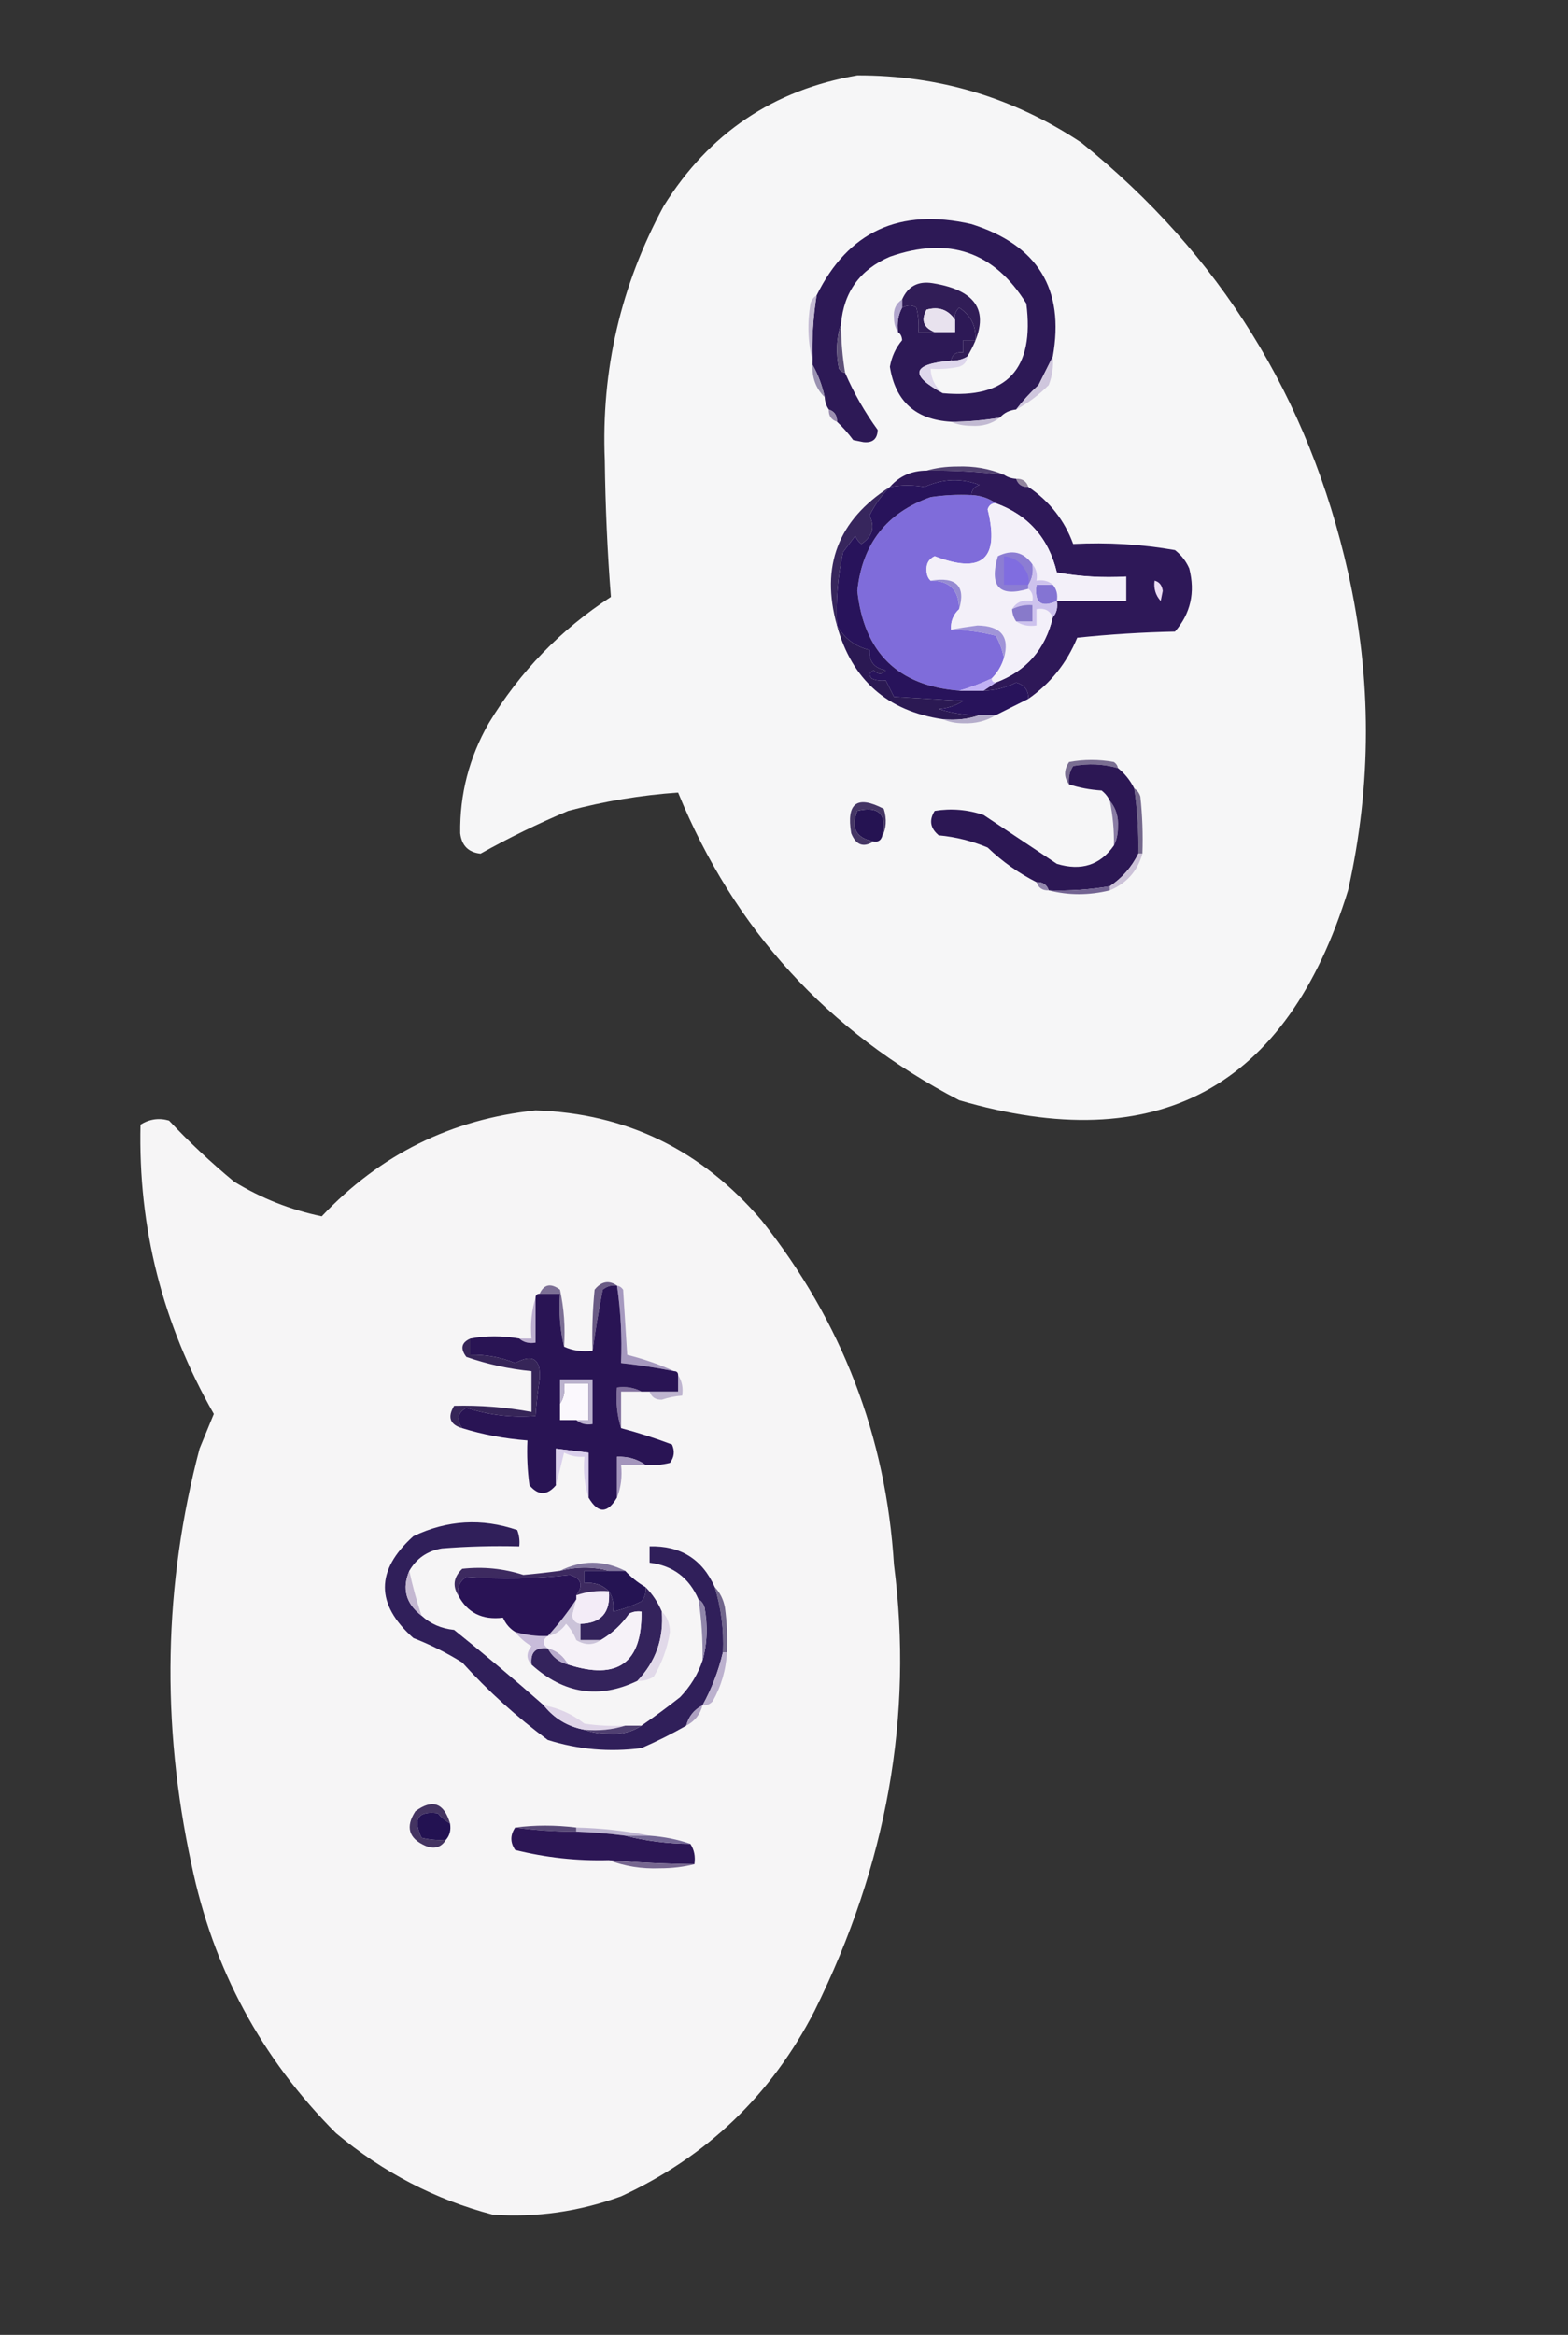 <?xml version="1.0" encoding="UTF-8"?>
<!DOCTYPE svg PUBLIC "-//W3C//DTD SVG 1.1//EN" "http://www.w3.org/Graphics/SVG/1.1/DTD/svg11.dtd">
<svg xmlns="http://www.w3.org/2000/svg" version="1.1" width="385px" height="573px" style="shape-rendering:geometricPrecision; text-rendering:geometricPrecision; image-rendering:optimizeQuality; fill-rule:evenodd; clip-rule:evenodd" xmlns:xlink="http://www.w3.org/1999/xlink">
<rect width="100%" height="100%" fill="#333333" stroke="none"/>
<g><path style="opacity:0.964" fill="#fdfdfe" d="M 210.5,18.5 C 230.549,18.462 248.882,23.962 265.5,35C 299.53,62.41 321.363,97.577 331,140.5C 336.844,166.529 336.844,192.529 331,218.5C 316.004,267.079 284.171,284.246 235.5,270C 203.213,253.217 180.213,228.051 166.5,194.5C 157.361,195.134 148.361,196.634 139.5,199C 132.075,202.13 124.908,205.63 118,209.5C 115.025,209.192 113.359,207.525 113,204.5C 112.861,194.908 115.194,185.908 120,177.5C 127.62,164.879 137.62,154.546 150,146.5C 149.139,135.381 148.639,124.214 148.5,113C 147.587,90.821 152.42,69.988 163,50.5C 174.084,32.713 189.918,22.046 210.5,18.5 Z"/></g>
<g><path style="opacity:1" fill="#2d1956" d="M 258.5,87.5 C 257.379,89.742 256.213,92.075 255,94.5C 252.96,96.37 251.127,98.37 249.5,100.5C 247.847,100.66 246.514,101.326 245.5,102.5C 241.534,103.162 237.534,103.495 233.5,103.5C 224.832,102.996 219.832,98.496 218.5,90C 218.949,87.494 219.949,85.327 221.5,83.5C 221.457,82.584 221.124,81.917 220.5,81.5C 220.205,79.265 220.539,77.265 221.5,75.5C 222.847,74.829 224.014,74.829 225,75.5C 225.495,77.473 225.662,79.473 225.5,81.5C 226.833,81.5 228.167,81.5 229.5,81.5C 231.167,81.5 232.833,81.5 234.5,81.5C 234.5,80.5 234.5,79.5 234.5,78.5C 234.281,77.325 234.614,76.325 235.5,75.5C 238.382,77.367 239.715,80.034 239.5,83.5C 238.5,83.5 237.5,83.5 236.5,83.5C 236.5,84.5 236.5,85.5 236.5,86.5C 234.821,86.285 233.821,86.952 233.5,88.5C 223.874,89.358 223.207,92.025 231.5,96.5C 247.228,97.93 254.062,90.597 252,74.5C 244.118,61.759 232.951,57.926 218.5,63C 211.181,66.144 207.181,71.644 206.5,79.5C 205.357,82.976 205.19,86.642 206,90.5C 206.383,91.056 206.883,91.389 207.5,91.5C 209.639,96.443 212.306,101.109 215.5,105.5C 215.426,107.739 214.259,108.739 212,108.5C 211.167,108.333 210.333,108.167 209.5,108C 208.267,106.333 206.933,104.833 205.5,103.5C 205.573,101.973 204.906,100.973 203.5,100.5C 202.89,99.609 202.557,98.609 202.5,97.5C 201.871,94.603 200.871,91.936 199.5,89.5C 199.5,89.167 199.5,88.833 199.5,88.5C 199.324,83.12 199.658,77.787 200.5,72.5C 208.243,56.804 220.91,50.97 238.5,55C 254.796,60.117 261.463,70.95 258.5,87.5 Z"/></g>
<g><path style="opacity:1" fill="#311d57" d="M 237.5,87.5 C 236.292,88.234 234.959,88.567 233.5,88.5C 233.821,86.952 234.821,86.285 236.5,86.5C 236.5,85.5 236.5,84.5 236.5,83.5C 237.5,83.5 238.5,83.5 239.5,83.5C 239.715,80.034 238.382,77.367 235.5,75.5C 234.614,76.325 234.281,77.325 234.5,78.5C 232.814,75.995 230.481,75.162 227.5,76C 226.08,78.574 226.747,80.407 229.5,81.5C 228.167,81.5 226.833,81.5 225.5,81.5C 225.662,79.473 225.495,77.473 225,75.5C 224.014,74.829 222.847,74.829 221.5,75.5C 221.5,74.833 221.5,74.167 221.5,73.5C 222.929,70.252 225.429,68.919 229,69.5C 240.744,71.39 243.577,77.39 237.5,87.5 Z"/></g>
<g><path style="opacity:1" fill="#e8e2ee" d="M 234.5,78.5 C 234.5,79.5 234.5,80.5 234.5,81.5C 232.833,81.5 231.167,81.5 229.5,81.5C 226.747,80.407 226.08,78.574 227.5,76C 230.481,75.162 232.814,75.995 234.5,78.5 Z"/></g>
<g><path style="opacity:1" fill="#b1a6cd" d="M 221.5,73.5 C 221.5,74.167 221.5,74.833 221.5,75.5C 220.539,77.265 220.205,79.265 220.5,81.5C 219.848,80.551 219.514,79.385 219.5,78C 219.307,75.992 219.974,74.492 221.5,73.5 Z"/></g>
<g><path style="opacity:1" fill="#c4bbd3" d="M 200.5,72.5 C 199.658,77.787 199.324,83.12 199.5,88.5C 198.352,84.019 198.185,79.352 199,74.5C 199.278,73.584 199.778,72.918 200.5,72.5 Z"/></g>
<g><path style="opacity:1" fill="#5e5179" d="M 206.5,79.5 C 206.505,83.534 206.838,87.534 207.5,91.5C 206.883,91.389 206.383,91.056 206,90.5C 205.19,86.642 205.357,82.976 206.5,79.5 Z"/></g>
<g><path style="opacity:1" fill="#ded7ec" d="M 237.5,87.5 C 237.423,88.75 236.756,89.583 235.5,90C 233.19,90.497 230.857,90.663 228.5,90.5C 228.615,92.947 229.615,94.947 231.5,96.5C 223.207,92.025 223.874,89.358 233.5,88.5C 234.959,88.567 236.292,88.234 237.5,87.5 Z"/></g>
<g><path style="opacity:1" fill="#9a92b1" d="M 199.5,89.5 C 200.871,91.936 201.871,94.603 202.5,97.5C 200.345,95.383 199.345,92.716 199.5,89.5 Z"/></g>
<g><path style="opacity:1" fill="#cfc6dd" d="M 258.5,87.5 C 258.708,89.92 258.374,92.253 257.5,94.5C 255.079,96.934 252.412,98.934 249.5,100.5C 251.127,98.37 252.96,96.37 255,94.5C 256.213,92.075 257.379,89.742 258.5,87.5 Z"/></g>
<g><path style="opacity:1" fill="#9a8daf" d="M 203.5,100.5 C 204.906,100.973 205.573,101.973 205.5,103.5C 204.094,103.027 203.427,102.027 203.5,100.5 Z"/></g>
<g><path style="opacity:1" fill="#c2bad2" d="M 245.5,102.5 C 243.538,104.017 241.205,104.684 238.5,104.5C 236.631,104.493 234.964,104.16 233.5,103.5C 237.534,103.495 241.534,103.162 245.5,102.5 Z"/></g>
<g><path style="opacity:1" fill="#524271" d="M 227.5,115.5 C 229.81,114.836 232.31,114.503 235,114.5C 239.112,114.349 242.946,115.016 246.5,116.5C 240.196,115.74 233.863,115.407 227.5,115.5 Z"/></g>
<g><path style="opacity:1" fill="#92859e" d="M 249.5,117.5 C 251.027,117.427 252.027,118.094 252.5,119.5C 250.973,119.573 249.973,118.906 249.5,117.5 Z"/></g>
<g><path style="opacity:1" fill="#7f6cda" d="M 238.5,121.5 C 240.786,121.595 242.786,122.262 244.5,123.5C 243.503,123.47 242.836,123.97 242.5,125C 245.503,137.164 241.17,140.998 229.5,136.5C 228.054,137.171 227.388,138.338 227.5,140C 227.528,141.07 227.861,141.903 228.5,142.5C 233.132,142.465 235.465,144.798 235.5,149.5C 234.058,150.82 233.392,152.486 233.5,154.5C 237.108,154.559 240.774,155.059 244.5,156C 245.464,157.725 246.131,159.559 246.5,161.5C 245.925,163.411 244.925,165.078 243.5,166.5C 240.837,167.752 238.17,168.752 235.5,169.5C 220.472,168.306 212.139,160.14 210.5,145C 211.698,133.479 217.698,125.813 228.5,122C 231.817,121.502 235.15,121.335 238.5,121.5 Z"/></g>
<g><path style="opacity:1" fill="#37265d" d="M 218.5,119.5 C 216.47,121.537 214.804,123.87 213.5,126.5C 214.889,129.342 214.222,131.675 211.5,133.5C 210.808,132.975 210.308,132.308 210,131.5C 209,132.833 208,134.167 207,135.5C 205.696,141.423 205.196,147.423 205.5,153.5C 201.437,138.959 205.77,127.625 218.5,119.5 Z"/></g>
<g><path style="opacity:1" fill="#2e1858" d="M 227.5,115.5 C 233.863,115.407 240.196,115.74 246.5,116.5C 247.391,117.11 248.391,117.443 249.5,117.5C 249.973,118.906 250.973,119.573 252.5,119.5C 257.724,123.044 261.391,127.711 263.5,133.5C 271.943,133.062 280.277,133.562 288.5,135C 290.049,136.214 291.215,137.714 292,139.5C 293.509,145.395 292.342,150.561 288.5,155C 280.479,155.168 272.479,155.668 264.5,156.5C 261.935,162.723 257.935,167.723 252.5,171.5C 252.55,169.41 251.55,168.077 249.5,167.5C 246.979,168.785 244.313,169.452 241.5,169.5C 242.5,168.833 243.5,168.167 244.5,167.5C 251.969,164.693 256.636,159.36 258.5,151.5C 259.434,150.432 259.768,149.099 259.5,147.5C 265.167,147.5 270.833,147.5 276.5,147.5C 276.5,145.5 276.5,143.5 276.5,141.5C 270.794,141.829 265.128,141.495 259.5,140.5C 257.478,132.071 252.478,126.405 244.5,123.5C 242.786,122.262 240.786,121.595 238.5,121.5C 238.577,120.25 239.244,119.417 240.5,119C 235.997,117.307 231.497,117.474 227,119.5C 224.265,118.994 221.431,118.994 218.5,119.5C 220.835,116.835 223.835,115.502 227.5,115.5 Z"/></g>
<g><path style="opacity:1" fill="#f3f0f9" d="M 244.5,123.5 C 252.478,126.405 257.478,132.071 259.5,140.5C 265.128,141.495 270.794,141.829 276.5,141.5C 276.5,143.5 276.5,145.5 276.5,147.5C 270.833,147.5 265.167,147.5 259.5,147.5C 259.768,145.901 259.434,144.568 258.5,143.5C 257.432,142.566 256.099,142.232 254.5,142.5C 254.768,140.901 254.434,139.568 253.5,138.5C 251.325,135.438 248.491,134.772 245,136.5C 242.853,143.952 245.353,146.618 252.5,144.5C 253.404,145.209 253.737,146.209 253.5,147.5C 251.219,147.077 249.552,147.744 248.5,149.5C 248.557,150.609 248.89,151.609 249.5,152.5C 250.919,153.451 252.585,153.784 254.5,153.5C 254.5,152.167 254.5,150.833 254.5,149.5C 256.483,149.157 257.817,149.824 258.5,151.5C 256.636,159.36 251.969,164.693 244.5,167.5C 243.833,167.5 243.5,167.167 243.5,166.5C 244.925,165.078 245.925,163.411 246.5,161.5C 247.973,156.259 245.806,153.592 240,153.5C 237.813,153.788 235.646,154.122 233.5,154.5C 233.392,152.486 234.058,150.82 235.5,149.5C 237.154,143.814 234.82,141.48 228.5,142.5C 227.861,141.903 227.528,141.07 227.5,140C 227.388,138.338 228.054,137.171 229.5,136.5C 241.17,140.998 245.503,137.164 242.5,125C 242.836,123.97 243.503,123.47 244.5,123.5 Z"/></g>
<g><path style="opacity:1" fill="#8c7dd3" d="M 253.5,138.5 C 253.784,140.415 253.451,142.081 252.5,143.5C 252.5,143.833 252.5,144.167 252.5,144.5C 245.353,146.618 242.853,143.952 245,136.5C 248.491,134.772 251.325,135.438 253.5,138.5 Z"/></g>
<g><path style="opacity:1" fill="#806de0" d="M 252.5,143.5 C 250.5,143.5 248.5,143.5 246.5,143.5C 246.5,141.167 246.5,138.833 246.5,136.5C 248.638,136.703 250.305,137.703 251.5,139.5C 252.429,140.689 252.762,142.022 252.5,143.5 Z"/></g>
<g><path style="opacity:1" fill="#968bd2" d="M 228.5,142.5 C 234.82,141.48 237.154,143.814 235.5,149.5C 235.465,144.798 233.132,142.465 228.5,142.5 Z"/></g>
<g><path style="opacity:1" fill="#ecdef4" d="M 283.5,142.5 C 284.649,142.791 285.316,143.624 285.5,145C 285.333,145.833 285.167,146.667 285,147.5C 283.731,146.095 283.231,144.429 283.5,142.5 Z"/></g>
<g><path style="opacity:1" fill="#8474d3" d="M 258.5,143.5 C 259.434,144.568 259.768,145.901 259.5,147.5C 255.584,149.263 253.917,147.929 254.5,143.5C 255.833,143.5 257.167,143.5 258.5,143.5 Z"/></g>
<g><path style="opacity:1" fill="#cdc2ed" d="M 253.5,138.5 C 254.434,139.568 254.768,140.901 254.5,142.5C 256.099,142.232 257.432,142.566 258.5,143.5C 257.167,143.5 255.833,143.5 254.5,143.5C 253.917,147.929 255.584,149.263 259.5,147.5C 259.768,149.099 259.434,150.432 258.5,151.5C 257.817,149.824 256.483,149.157 254.5,149.5C 254.5,150.833 254.5,152.167 254.5,153.5C 252.585,153.784 250.919,153.451 249.5,152.5C 250.833,152.5 252.167,152.5 253.5,152.5C 253.5,151.167 253.5,149.833 253.5,148.5C 251.708,148.366 250.042,148.699 248.5,149.5C 249.552,147.744 251.219,147.077 253.5,147.5C 253.737,146.209 253.404,145.209 252.5,144.5C 252.5,144.167 252.5,143.833 252.5,143.5C 253.451,142.081 253.784,140.415 253.5,138.5 Z"/></g>
<g><path style="opacity:1" fill="#887aca" d="M 249.5,152.5 C 248.89,151.609 248.557,150.609 248.5,149.5C 250.042,148.699 251.708,148.366 253.5,148.5C 253.5,149.833 253.5,151.167 253.5,152.5C 252.167,152.5 250.833,152.5 249.5,152.5 Z"/></g>
<g><path style="opacity:1" fill="#a094d8" d="M 246.5,161.5 C 246.131,159.559 245.464,157.725 244.5,156C 240.774,155.059 237.108,154.559 233.5,154.5C 235.646,154.122 237.813,153.788 240,153.5C 245.806,153.592 247.973,156.259 246.5,161.5 Z"/></g>
<g><path style="opacity:1" fill="#28135b" d="M 238.5,121.5 C 235.15,121.335 231.817,121.502 228.5,122C 217.698,125.813 211.698,133.479 210.5,145C 212.139,160.14 220.472,168.306 235.5,169.5C 237.5,169.5 239.5,169.5 241.5,169.5C 244.313,169.452 246.979,168.785 249.5,167.5C 251.55,168.077 252.55,169.41 252.5,171.5C 249.768,172.866 247.101,174.199 244.5,175.5C 243.167,175.5 241.833,175.5 240.5,175.5C 237.09,175.543 233.757,175.043 230.5,174C 232.715,173.83 234.715,173.163 236.5,172C 230.833,171.667 225.167,171.333 219.5,171C 218.833,169.667 218.167,168.333 217.5,167C 216.175,167.148 215.008,166.982 214,166.5C 213.312,165.668 213.479,165.002 214.5,164.5C 215.609,165.59 216.609,165.59 217.5,164.5C 214.658,163.996 213.325,162.329 213.5,159.5C 210.019,158.698 207.352,156.698 205.5,153.5C 205.196,147.423 205.696,141.423 207,135.5C 208,134.167 209,132.833 210,131.5C 210.308,132.308 210.808,132.975 211.5,133.5C 214.222,131.675 214.889,129.342 213.5,126.5C 214.804,123.87 216.47,121.537 218.5,119.5C 221.431,118.994 224.265,118.994 227,119.5C 231.497,117.474 235.997,117.307 240.5,119C 239.244,119.417 238.577,120.25 238.5,121.5 Z"/></g>
<g><path style="opacity:1" fill="#c1b1f5" d="M 243.5,166.5 C 243.5,167.167 243.833,167.5 244.5,167.5C 243.5,168.167 242.5,168.833 241.5,169.5C 239.5,169.5 237.5,169.5 235.5,169.5C 238.17,168.752 240.837,167.752 243.5,166.5 Z"/></g>
<g><path style="opacity:1" fill="#2b1953" d="M 205.5,153.5 C 207.352,156.698 210.019,158.698 213.5,159.5C 213.325,162.329 214.658,163.996 217.5,164.5C 216.609,165.59 215.609,165.59 214.5,164.5C 213.479,165.002 213.312,165.668 214,166.5C 215.008,166.982 216.175,167.148 217.5,167C 218.167,168.333 218.833,169.667 219.5,171C 225.167,171.333 230.833,171.667 236.5,172C 234.715,173.163 232.715,173.83 230.5,174C 233.757,175.043 237.09,175.543 240.5,175.5C 237.713,176.477 234.713,176.81 231.5,176.5C 217.831,174.498 209.165,166.832 205.5,153.5 Z"/></g>
<g><path style="opacity:1" fill="#b5adcb" d="M 240.5,175.5 C 241.833,175.5 243.167,175.5 244.5,175.5C 242.152,176.952 239.486,177.618 236.5,177.5C 234.631,177.493 232.964,177.16 231.5,176.5C 234.713,176.81 237.713,176.477 240.5,175.5 Z"/></g>
<g><path style="opacity:1" fill="#7a6e92" d="M 274.5,188.5 C 270.888,187.489 267.221,187.322 263.5,188C 262.62,189.356 262.286,190.856 262.5,192.5C 261.193,190.777 261.193,188.943 262.5,187C 266.167,186.333 269.833,186.333 273.5,187C 274.056,187.383 274.389,187.883 274.5,188.5 Z"/></g>
<g><path style="opacity:1" fill="#251352" d="M 216.5,205.5 C 216.158,206.338 215.492,206.672 214.5,206.5C 210.17,205.677 208.837,203.177 210.5,199C 215.921,197.72 217.921,199.887 216.5,205.5 Z"/></g>
<g><path style="opacity:1" fill="#453665" d="M 216.5,205.5 C 217.921,199.887 215.921,197.72 210.5,199C 208.837,203.177 210.17,205.677 214.5,206.5C 212.006,208.077 210.173,207.41 209,204.5C 207.76,197.063 210.427,195.063 217,198.5C 217.796,201.039 217.629,203.372 216.5,205.5 Z"/></g>
<g><path style="opacity:1" fill="#74688c" d="M 278.5,193.5 C 279.222,193.918 279.722,194.584 280,195.5C 280.499,200.155 280.666,204.821 280.5,209.5C 280.167,209.5 279.833,209.5 279.5,209.5C 279.608,204.13 279.275,198.797 278.5,193.5 Z"/></g>
<g><path style="opacity:1" fill="#897ca4" d="M 272.5,196.5 C 273.997,198.29 274.664,200.456 274.5,203C 274.492,204.707 274.158,206.207 273.5,207.5C 273.577,203.785 273.244,200.119 272.5,196.5 Z"/></g>
<g><path style="opacity:1" fill="#2c1754" d="M 274.5,188.5 C 276.183,189.853 277.516,191.52 278.5,193.5C 279.275,198.797 279.608,204.13 279.5,209.5C 277.883,212.784 275.55,215.451 272.5,217.5C 267.547,218.329 262.547,218.663 257.5,218.5C 257.027,217.094 256.027,216.427 254.5,216.5C 250.102,214.275 246.102,211.441 242.5,208C 238.653,206.384 234.653,205.384 230.5,205C 228.398,203.267 228.065,201.267 229.5,199C 233.572,198.342 237.572,198.675 241.5,200C 247.5,204 253.5,208 259.5,212C 265.481,213.81 270.148,212.31 273.5,207.5C 274.158,206.207 274.492,204.707 274.5,203C 274.664,200.456 273.997,198.29 272.5,196.5C 272.047,195.542 271.381,194.708 270.5,194C 267.635,193.817 264.969,193.317 262.5,192.5C 262.286,190.856 262.62,189.356 263.5,188C 267.221,187.322 270.888,187.489 274.5,188.5 Z"/></g>
<g><path style="opacity:1" fill="#ccc2d8" d="M 279.5,209.5 C 279.833,209.5 280.167,209.5 280.5,209.5C 279.306,213.774 276.639,216.774 272.5,218.5C 272.5,218.167 272.5,217.833 272.5,217.5C 275.55,215.451 277.883,212.784 279.5,209.5 Z"/></g>
<g><path style="opacity:1" fill="#9287ac" d="M 254.5,216.5 C 256.027,216.427 257.027,217.094 257.5,218.5C 255.973,218.573 254.973,217.906 254.5,216.5 Z"/></g>
<g><path style="opacity:1" fill="#736492" d="M 272.5,217.5 C 272.5,217.833 272.5,218.167 272.5,218.5C 267.369,219.751 262.369,219.751 257.5,218.5C 262.547,218.663 267.547,218.329 272.5,217.5 Z"/></g>
<g><path style="opacity:0.958" fill="#fefdfe" d="M 131.5,272.5 C 153.774,273.218 172.274,282.218 187,299.5C 206.726,324.358 217.559,352.524 219.5,384C 224.281,421.077 217.781,457.577 200,493.5C 189.389,514.111 173.555,529.278 152.5,539C 142.172,542.753 131.672,544.253 121,543.5C 106.907,539.817 94.073,533.15 82.5,523.5C 64.14,505.12 52.307,483.12 47,457.5C 39.525,422.879 40.192,388.879 49,355.5C 50.167,352.667 51.333,349.833 52.5,347C 39.899,324.929 33.899,301.262 34.5,276C 36.695,274.627 39.029,274.294 41.5,275C 46.479,280.311 51.813,285.311 57.5,290C 64.152,294.074 71.319,296.907 79,298.5C 93.324,283.324 110.824,274.658 131.5,272.5 Z"/></g>
<g><path style="opacity:1" fill="#bcaecf" d="M 131.5,318.5 C 131.5,322.167 131.5,325.833 131.5,329.5C 129.901,329.768 128.568,329.434 127.5,328.5C 128.5,328.5 129.5,328.5 130.5,328.5C 130.187,324.958 130.521,321.625 131.5,318.5 Z"/></g>
<g><path style="opacity:1" fill="#7c6f95" d="M 138.5,330.5 C 137.515,326.366 137.182,322.032 137.5,317.5C 135.833,317.5 134.167,317.5 132.5,317.5C 133.572,315.16 135.239,314.827 137.5,316.5C 138.493,321.12 138.827,325.786 138.5,330.5 Z"/></g>
<g><path style="opacity:1" fill="#6a5b85" d="M 151.5,315.5 C 150.178,315.33 149.011,315.663 148,316.5C 147.002,321.604 146.169,326.604 145.5,331.5C 145.334,326.489 145.501,321.489 146,316.5C 147.678,314.447 149.511,314.113 151.5,315.5 Z"/></g>
<g><path style="opacity:1" fill="#a699bf" d="M 151.5,315.5 C 152.117,315.611 152.617,315.944 153,316.5C 153.333,321.833 153.667,327.167 154,332.5C 158.144,333.539 161.978,334.872 165.5,336.5C 161.206,335.648 156.873,334.982 152.5,334.5C 152.751,328.108 152.418,321.775 151.5,315.5 Z"/></g>
<g><path style="opacity:1" fill="#362558" d="M 115.5,328.5 C 115.5,329.833 115.5,331.167 115.5,332.5C 119.374,332.422 123.04,333.089 126.5,334.5C 130.855,332.181 132.855,333.514 132.5,338.5C 132.034,341.492 131.701,344.492 131.5,347.5C 125.672,347.95 120.005,347.284 114.5,345.5C 112.296,346.782 111.962,348.449 113.5,350.5C 110.487,349.644 109.82,347.811 111.5,345C 117.869,344.838 124.202,345.338 130.5,346.5C 130.5,343.167 130.5,339.833 130.5,336.5C 125.025,335.965 119.692,334.798 114.5,333C 112.957,330.955 113.29,329.455 115.5,328.5 Z"/></g>
<g><path style="opacity:1" fill="#82719e" d="M 157.5,341.5 C 155.833,341.5 154.167,341.5 152.5,341.5C 152.5,344.5 152.5,347.5 152.5,350.5C 151.521,347.375 151.187,344.042 151.5,340.5C 153.735,340.205 155.735,340.539 157.5,341.5 Z"/></g>
<g><path style="opacity:1" fill="#beb4cf" d="M 166.5,337.5 C 167.451,338.919 167.784,340.585 167.5,342.5C 165.801,342.62 164.135,342.954 162.5,343.5C 160.962,343.547 159.962,342.88 159.5,341.5C 161.833,341.5 164.167,341.5 166.5,341.5C 166.5,340.167 166.5,338.833 166.5,337.5 Z"/></g>
<g><path style="opacity:1" fill="#291454" d="M 151.5,315.5 C 152.418,321.775 152.751,328.108 152.5,334.5C 156.873,334.982 161.206,335.648 165.5,336.5C 166.167,336.5 166.5,336.833 166.5,337.5C 166.5,338.833 166.5,340.167 166.5,341.5C 164.167,341.5 161.833,341.5 159.5,341.5C 158.833,341.5 158.167,341.5 157.5,341.5C 155.735,340.539 153.735,340.205 151.5,340.5C 151.187,344.042 151.521,347.375 152.5,350.5C 156.642,351.584 160.809,352.917 165,354.5C 165.72,356.112 165.554,357.612 164.5,359C 162.527,359.495 160.527,359.662 158.5,359.5C 156.485,358.076 154.152,357.41 151.5,357.5C 151.5,360.833 151.5,364.167 151.5,367.5C 149.167,371.5 146.833,371.5 144.5,367.5C 144.5,363.833 144.5,360.167 144.5,356.5C 141.833,356.167 139.167,355.833 136.5,355.5C 136.5,358.5 136.5,361.5 136.5,364.5C 134.323,367.061 132.156,367.061 130,364.5C 129.501,360.848 129.335,357.182 129.5,353.5C 123.933,353.076 118.599,352.076 113.5,350.5C 111.962,348.449 112.296,346.782 114.5,345.5C 120.005,347.284 125.672,347.95 131.5,347.5C 131.701,344.492 132.034,341.492 132.5,338.5C 132.855,333.514 130.855,332.181 126.5,334.5C 123.04,333.089 119.374,332.422 115.5,332.5C 115.5,331.167 115.5,329.833 115.5,328.5C 119.321,327.774 123.321,327.774 127.5,328.5C 128.568,329.434 129.901,329.768 131.5,329.5C 131.5,325.833 131.5,322.167 131.5,318.5C 131.5,317.833 131.833,317.5 132.5,317.5C 134.167,317.5 135.833,317.5 137.5,317.5C 137.182,322.032 137.515,326.366 138.5,330.5C 140.607,331.468 142.941,331.802 145.5,331.5C 146.169,326.604 147.002,321.604 148,316.5C 149.011,315.663 150.178,315.33 151.5,315.5 Z"/></g>
<g><path style="opacity:1" fill="#bbb2ce" d="M 141.5,348.5 C 142.5,348.5 143.5,348.5 144.5,348.5C 144.5,345.5 144.5,342.5 144.5,339.5C 142.5,339.5 140.5,339.5 138.5,339.5C 138.784,341.415 138.451,343.081 137.5,344.5C 137.5,342.5 137.5,340.5 137.5,338.5C 140.167,338.5 142.833,338.5 145.5,338.5C 145.5,342.167 145.5,345.833 145.5,349.5C 143.901,349.768 142.568,349.434 141.5,348.5 Z"/></g>
<g><path style="opacity:1" fill="#fbf8fd" d="M 141.5,348.5 C 140.167,348.5 138.833,348.5 137.5,348.5C 137.5,347.167 137.5,345.833 137.5,344.5C 138.451,343.081 138.784,341.415 138.5,339.5C 140.5,339.5 142.5,339.5 144.5,339.5C 144.5,342.5 144.5,345.5 144.5,348.5C 143.5,348.5 142.5,348.5 141.5,348.5 Z"/></g>
<g><path style="opacity:1" fill="#a395bc" d="M 158.5,359.5 C 156.5,359.5 154.5,359.5 152.5,359.5C 152.806,362.385 152.473,365.052 151.5,367.5C 151.5,364.167 151.5,360.833 151.5,357.5C 154.152,357.41 156.485,358.076 158.5,359.5 Z"/></g>
<g><path style="opacity:1" fill="#d9cfeb" d="M 144.5,367.5 C 143.521,364.375 143.187,361.042 143.5,357.5C 141.738,357.643 140.071,357.309 138.5,356.5C 137.832,359.306 137.166,361.972 136.5,364.5C 136.5,361.5 136.5,358.5 136.5,355.5C 139.167,355.833 141.833,356.167 144.5,356.5C 144.5,360.167 144.5,363.833 144.5,367.5 Z"/></g>
<g><path style="opacity:1" fill="#71668c" d="M 175.5,389.5 C 176.793,390.842 177.626,392.509 178,394.5C 178.499,398.152 178.665,401.818 178.5,405.5C 178.167,405.5 177.833,405.5 177.5,405.5C 177.752,400.012 177.085,394.678 175.5,389.5 Z"/></g>
<g><path style="opacity:1" fill="#301f5a" d="M 100.5,385.5 C 98.656,389.884 99.656,393.551 103.5,396.5C 105.667,398.511 108.334,399.678 111.5,400C 119.018,406.025 126.352,412.191 133.5,418.5C 136.069,421.728 139.402,423.728 143.5,424.5C 145.304,425.162 147.304,425.495 149.5,425.5C 152.527,425.713 155.193,425.047 157.5,423.5C 160.688,421.31 163.855,418.976 167,416.5C 169.565,413.807 171.398,410.807 172.5,407.5C 173.647,403.354 173.814,399.02 173,394.5C 172.722,393.584 172.222,392.918 171.5,392.5C 169.206,387.203 165.206,384.203 159.5,383.5C 159.5,382.167 159.5,380.833 159.5,379.5C 167.1,379.296 172.433,382.629 175.5,389.5C 177.085,394.678 177.752,400.012 177.5,405.5C 176.416,410.09 174.749,414.424 172.5,418.5C 170.413,419.585 169.08,421.251 168.5,423.5C 164.97,425.511 161.303,427.345 157.5,429C 149.669,430.032 142.002,429.365 134.5,427C 126.851,421.349 119.851,415.016 113.5,408C 109.675,405.616 105.675,403.616 101.5,402C 92.175,393.709 92.175,385.376 101.5,377C 109.826,373.026 118.326,372.526 127,375.5C 127.49,376.793 127.657,378.127 127.5,379.5C 121.158,379.334 114.825,379.5 108.5,380C 104.93,380.611 102.263,382.444 100.5,385.5 Z"/></g>
<g><path style="opacity:1" fill="#34235c" d="M 158.5,389.5 C 160.192,391.205 161.525,393.205 162.5,395.5C 163.013,402.123 161.013,407.79 156.5,412.5C 147.093,417.025 138.426,415.691 130.5,408.5C 130.167,405.5 131.5,404.167 134.5,404.5C 135.585,406.587 137.251,407.92 139.5,408.5C 151.684,412.425 157.684,408.091 157.5,395.5C 156.448,395.351 155.448,395.517 154.5,396C 152.623,398.712 150.29,400.878 147.5,402.5C 145.833,402.5 144.167,402.5 142.5,402.5C 142.5,401.167 142.5,399.833 142.5,398.5C 147.612,398.383 149.945,395.716 149.5,390.5C 150.451,391.919 150.784,393.585 150.5,395.5C 152.901,394.951 155.235,394.118 157.5,393C 158.337,391.989 158.67,390.822 158.5,389.5 Z"/></g>
<g><path style="opacity:1" fill="#b8abcc" d="M 134.5,404.5 C 136.749,405.08 138.415,406.413 139.5,408.5C 137.251,407.92 135.585,406.587 134.5,404.5 Z"/></g>
<g><path style="opacity:1" fill="#e1d9e9" d="M 162.5,395.5 C 163.777,396.694 164.444,398.36 164.5,400.5C 163.883,404.426 162.549,408.093 160.5,411.5C 159.264,412.246 157.93,412.579 156.5,412.5C 161.013,407.79 163.013,402.123 162.5,395.5 Z"/></g>
<g><path style="opacity:1" fill="#c8bcda" d="M 126.5,400.5 C 129.096,401.265 131.763,401.599 134.5,401.5C 133.167,402.5 133.167,403.5 134.5,404.5C 131.5,404.167 130.167,405.5 130.5,408.5C 129.199,407.116 129.199,405.616 130.5,404C 128.907,403.051 127.574,401.885 126.5,400.5 Z"/></g>
<g><path style="opacity:1" fill="#f6f2f8" d="M 139.5,408.5 C 138.415,406.413 136.749,405.08 134.5,404.5C 133.167,403.5 133.167,402.5 134.5,401.5C 136.371,401.141 137.871,400.141 139,398.5C 140.084,399.665 140.917,400.998 141.5,402.5C 143.636,403.793 145.636,403.793 147.5,402.5C 150.29,400.878 152.623,398.712 154.5,396C 155.448,395.517 156.448,395.351 157.5,395.5C 157.684,408.091 151.684,412.425 139.5,408.5 Z"/></g>
<g><path style="opacity:1" fill="#9085aa" d="M 171.5,392.5 C 172.222,392.918 172.722,393.584 173,394.5C 173.814,399.02 173.647,403.354 172.5,407.5C 172.587,402.463 172.254,397.463 171.5,392.5 Z"/></g>
<g><path style="opacity:1" fill="#cbc3d9" d="M 141.5,392.5 C 141.179,393.817 140.846,395.151 140.5,396.5C 140.747,397.713 141.414,398.38 142.5,398.5C 142.5,399.833 142.5,401.167 142.5,402.5C 144.167,402.5 145.833,402.5 147.5,402.5C 145.636,403.793 143.636,403.793 141.5,402.5C 140.917,400.998 140.084,399.665 139,398.5C 137.871,400.141 136.371,401.141 134.5,401.5C 137.086,398.642 139.42,395.642 141.5,392.5 Z"/></g>
<g><path style="opacity:1" fill="#f3ecf7" d="M 149.5,390.5 C 149.945,395.716 147.612,398.383 142.5,398.5C 141.414,398.38 140.747,397.713 140.5,396.5C 140.846,395.151 141.179,393.817 141.5,392.5C 141.5,392.167 141.5,391.833 141.5,391.5C 144.054,390.612 146.721,390.279 149.5,390.5 Z"/></g>
<g><path style="opacity:1" fill="#251453" d="M 149.5,385.5 C 150.833,385.5 152.167,385.5 153.5,385.5C 154.945,387.063 156.611,388.396 158.5,389.5C 158.67,390.822 158.337,391.989 157.5,393C 155.235,394.118 152.901,394.951 150.5,395.5C 150.784,393.585 150.451,391.919 149.5,390.5C 147.898,388.926 145.898,388.259 143.5,388.5C 143.5,387.5 143.5,386.5 143.5,385.5C 145.5,385.5 147.5,385.5 149.5,385.5 Z"/></g>
<g><path style="opacity:1" fill="#c4b8d1" d="M 100.5,385.5 C 101.297,389.223 102.297,392.89 103.5,396.5C 99.656,393.551 98.656,389.884 100.5,385.5 Z"/></g>
<g><path style="opacity:1" fill="#3d2a60" d="M 137.5,385.5 C 141.658,384.461 145.658,384.461 149.5,385.5C 147.5,385.5 145.5,385.5 143.5,385.5C 143.5,386.5 143.5,387.5 143.5,388.5C 145.898,388.259 147.898,388.926 149.5,390.5C 146.721,390.279 144.054,390.612 141.5,391.5C 143.29,389.091 142.79,387.424 140,386.5C 131.514,387.452 123.014,387.618 114.5,387C 112.893,388.049 112.227,389.549 112.5,391.5C 111.058,389.183 111.392,387.016 113.5,385C 118.622,384.432 123.622,384.932 128.5,386.5C 131.517,386.232 134.517,385.898 137.5,385.5 Z"/></g>
<g><path style="opacity:1" fill="#291355" d="M 141.5,391.5 C 141.5,391.833 141.5,392.167 141.5,392.5C 139.42,395.642 137.086,398.642 134.5,401.5C 131.763,401.599 129.096,401.265 126.5,400.5C 125.163,399.685 124.163,398.518 123.5,397C 118.41,397.628 114.743,395.794 112.5,391.5C 112.227,389.549 112.893,388.049 114.5,387C 123.014,387.618 131.514,387.452 140,386.5C 142.79,387.424 143.29,389.091 141.5,391.5 Z"/></g>
<g><path style="opacity:1" fill="#82769e" d="M 153.5,385.5 C 152.167,385.5 150.833,385.5 149.5,385.5C 145.658,384.461 141.658,384.461 137.5,385.5C 142.833,382.833 148.167,382.833 153.5,385.5 Z"/></g>
<g><path style="opacity:1" fill="#bcb1ce" d="M 177.5,405.5 C 177.833,405.5 178.167,405.5 178.5,405.5C 178.259,409.803 177.092,413.803 175,417.5C 174.329,418.252 173.496,418.586 172.5,418.5C 174.749,414.424 176.416,410.09 177.5,405.5 Z"/></g>
<g><path style="opacity:1" fill="#dfd5e8" d="M 133.5,418.5 C 137.14,419.15 140.473,420.65 143.5,423C 146.817,423.498 150.15,423.665 153.5,423.5C 150.375,424.479 147.042,424.813 143.5,424.5C 139.402,423.728 136.069,421.728 133.5,418.5 Z"/></g>
<g><path style="opacity:1" fill="#ada0c1" d="M 172.5,418.5 C 171.92,420.749 170.587,422.415 168.5,423.5C 169.08,421.251 170.413,419.585 172.5,418.5 Z"/></g>
<g><path style="opacity:1" fill="#504071" d="M 153.5,423.5 C 154.833,423.5 156.167,423.5 157.5,423.5C 155.193,425.047 152.527,425.713 149.5,425.5C 147.304,425.495 145.304,425.162 143.5,424.5C 147.042,424.813 150.375,424.479 153.5,423.5 Z"/></g>
<g><path style="opacity:1" fill="#443462" d="M 110.5,447.5 C 109.373,446.878 108.373,446.045 107.5,445C 102.656,444.377 101.322,446.377 103.5,451C 105.473,451.495 107.473,451.662 109.5,451.5C 108.341,453.377 106.674,453.877 104.5,453C 100.337,451.184 99.504,448.351 102,444.5C 106.165,441.421 108.999,442.421 110.5,447.5 Z"/></g>
<g><path style="opacity:1" fill="#231252" d="M 110.5,447.5 C 110.768,449.099 110.434,450.432 109.5,451.5C 107.473,451.662 105.473,451.495 103.5,451C 101.322,446.377 102.656,444.377 107.5,445C 108.373,446.045 109.373,446.878 110.5,447.5 Z"/></g>
<g><path style="opacity:1" fill="#584977" d="M 126.5,448.5 C 131.318,447.871 136.318,447.871 141.5,448.5C 141.5,448.833 141.5,449.167 141.5,449.5C 136.473,449.497 131.473,449.164 126.5,448.5 Z"/></g>
<g><path style="opacity:1" fill="#beb5d1" d="M 141.5,449.5 C 141.5,449.167 141.5,448.833 141.5,448.5C 147.699,448.652 153.699,449.318 159.5,450.5C 157.5,450.5 155.5,450.5 153.5,450.5C 149.519,449.979 145.519,449.646 141.5,449.5 Z"/></g>
<g><path style="opacity:1" fill="#2c1655" d="M 126.5,448.5 C 131.473,449.164 136.473,449.497 141.5,449.5C 145.519,449.646 149.519,449.979 153.5,450.5C 158.616,451.806 163.949,452.473 169.5,452.5C 170.451,453.919 170.784,455.585 170.5,457.5C 163.485,457.422 156.485,457.089 149.5,456.5C 141.708,456.712 134.041,455.879 126.5,454C 125.248,452.172 125.248,450.339 126.5,448.5 Z"/></g>
<g><path style="opacity:1" fill="#746895" d="M 153.5,450.5 C 155.5,450.5 157.5,450.5 159.5,450.5C 163.04,450.753 166.373,451.419 169.5,452.5C 163.949,452.473 158.616,451.806 153.5,450.5 Z"/></g>
<g><path style="opacity:1" fill="#76668f" d="M 149.5,456.5 C 156.485,457.089 163.485,457.422 170.5,457.5C 167.854,458.164 165.021,458.498 162,458.5C 157.558,458.674 153.391,458.007 149.5,456.5 Z"/></g>
</svg>
